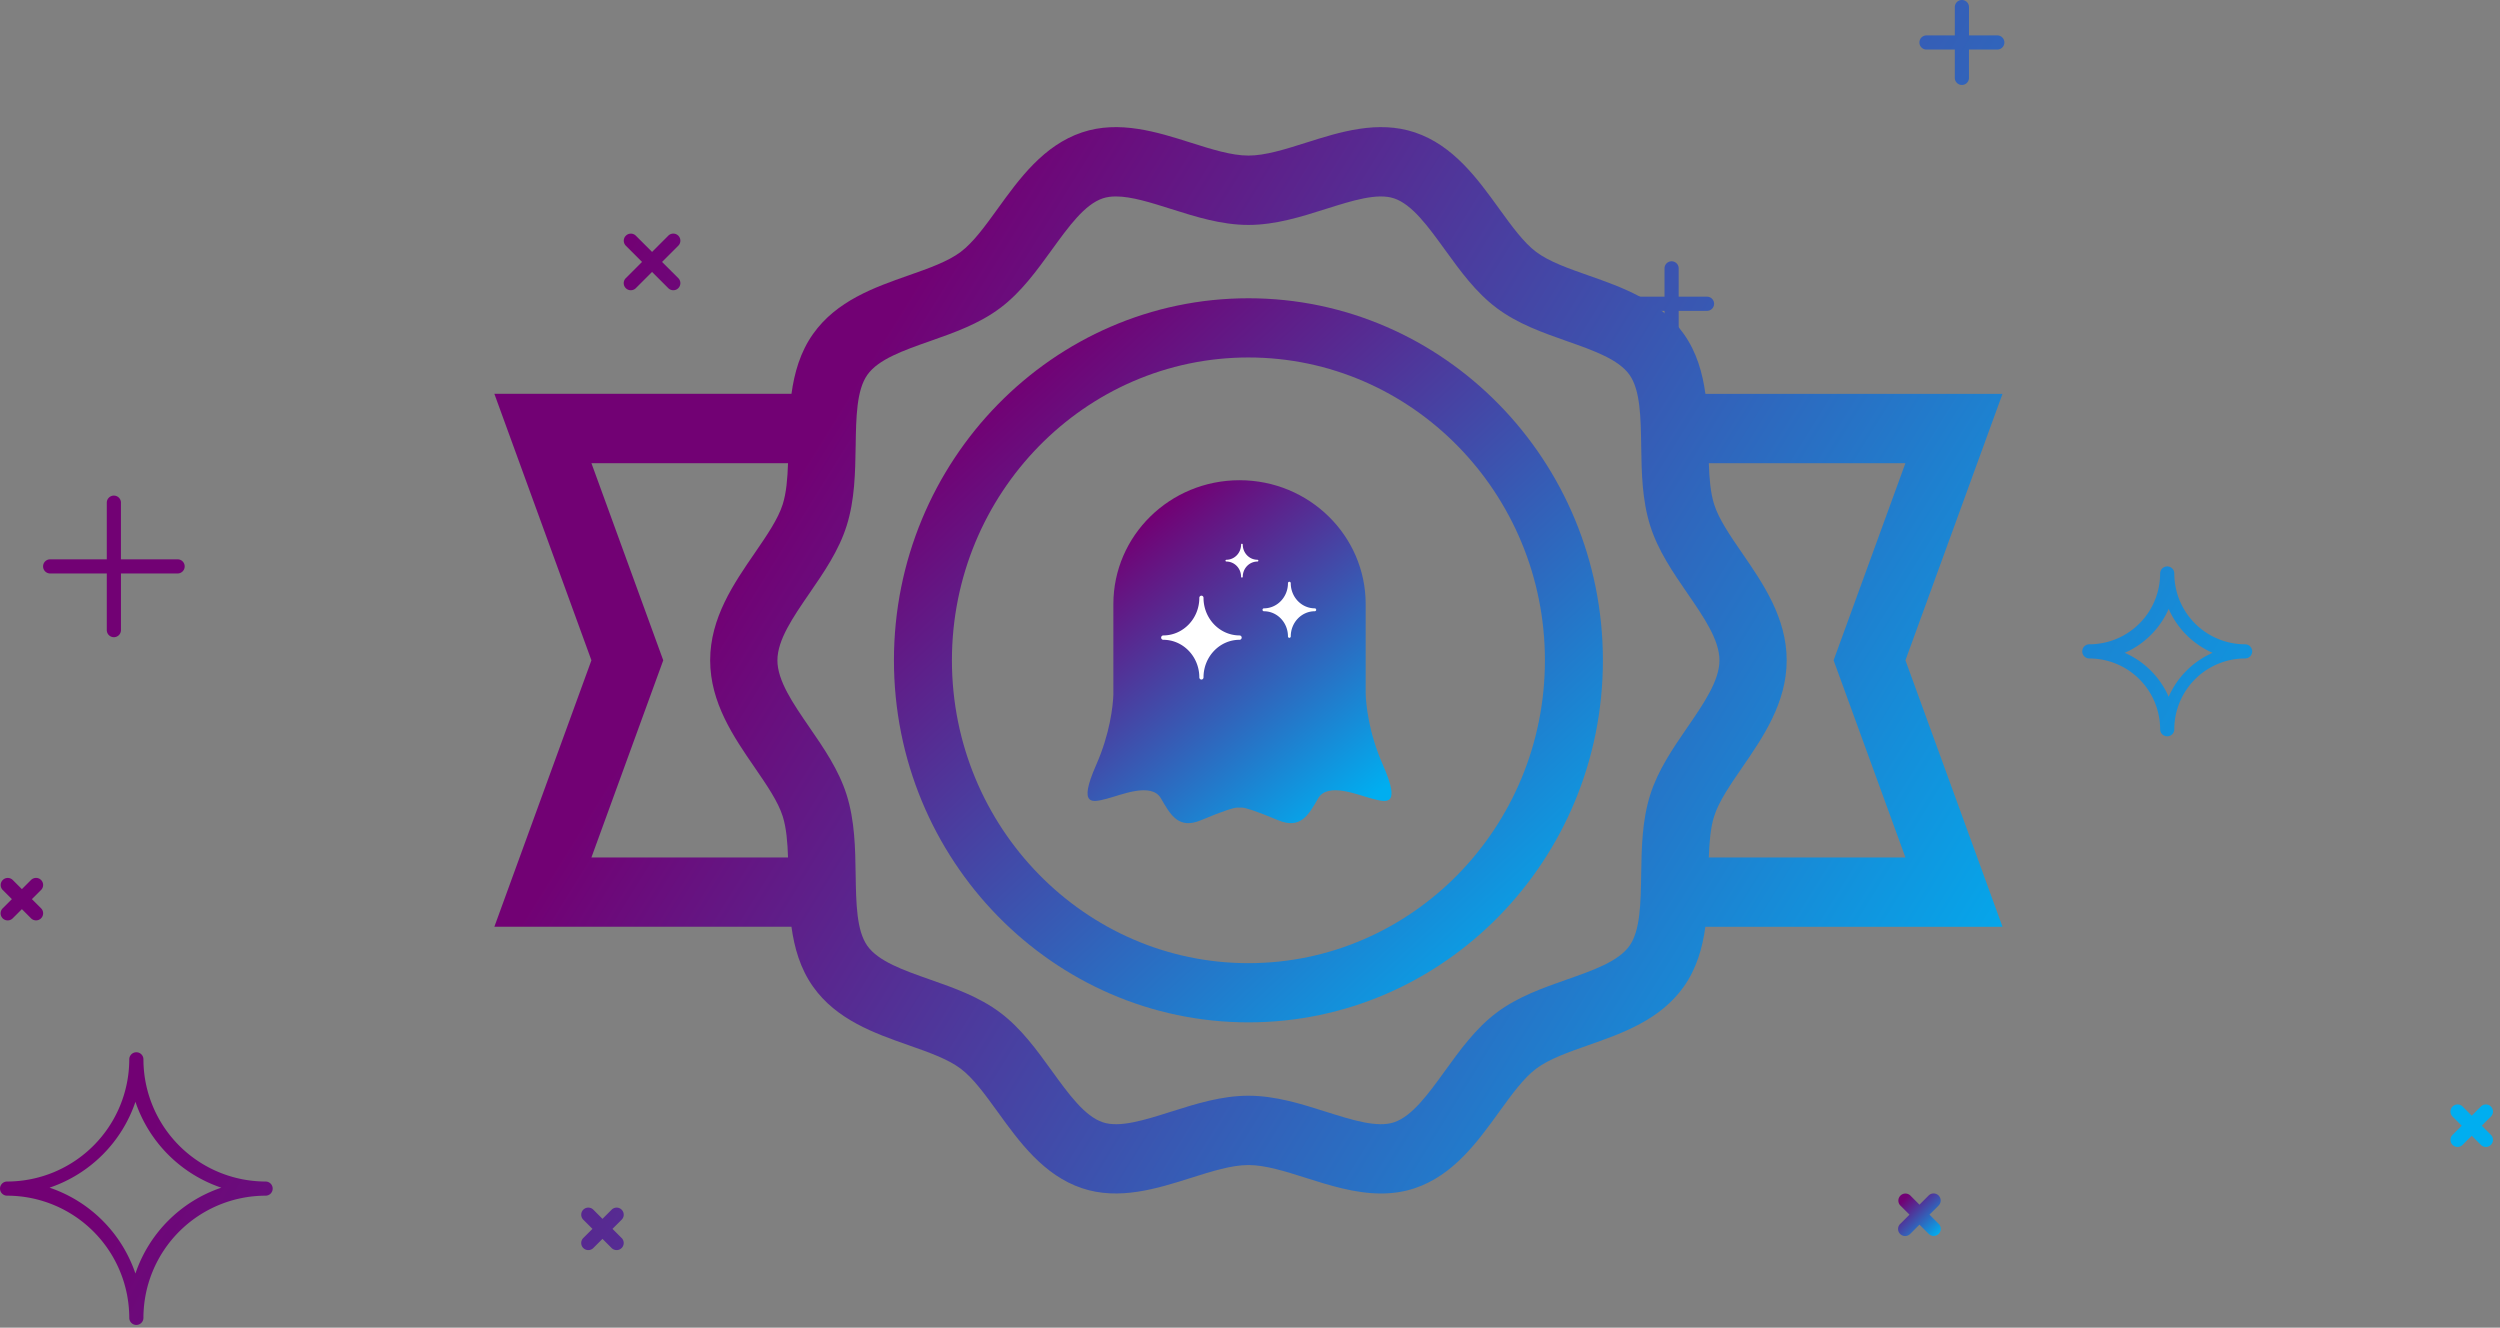 <svg height="94" viewBox="0 0 177 94" width="177" xmlns="http://www.w3.org/2000/svg" xmlns:xlink="http://www.w3.org/1999/xlink"><rect x="0" y="0" width="177" height="94" fill="#808080" stroke="none"/><linearGradient id="a"><stop offset="0" stop-color="#720174"/><stop offset="1" stop-color="#00aef0"/></linearGradient><linearGradient id="b" x1="19.758%" xlink:href="#a" y1="8.457%" y2="91.88%"/><linearGradient id="c" x1="19.758%" xlink:href="#a" y1="38.205%" y2="61.891%"/><linearGradient id="d" x1="19.758%" xlink:href="#a" y1="29.122%" y2="71.048%"/><linearGradient id="e" x1="21.008%" x2="97.932%" xlink:href="#a" y1="8.241%" y2="92.098%"/><linearGradient id="f" x1="26.239%" x2="89.284%" xlink:href="#a" y1="8.241%" y2="92.098%"/><g fill="none" fill-rule="evenodd"><path d="m137.254 85.351-.647.646.647.647a.5.5 0 1 1 -.708.706l-.647-.646-.647.646a.5.5 0 1 1 -.707-.706l.647-.647-.647-.646a.5.5 0 0 1 .707-.707l.647.647.647-.647a.5.5 0 0 1 .708.707z" fill="url(#b)"/><g fill-rule="nonzero"><path d="m158.953 46.619a.501.501 0 1 0 0-1.003 5.019 5.019 0 0 1 -5.013-5.013.501.501 0 0 0 -1.002 0 5.019 5.019 0 0 1 -4.977 5.013h-.036a.501.501 0 1 0 0 1.003 5.019 5.019 0 0 1 5.013 5.012.501.501 0 0 0 1.002 0 5.019 5.019 0 0 1 4.977-5.012zm-5.411 2.711a6.053 6.053 0 0 0 -3.11-3.11c1.39-.61 2.5-1.72 3.11-3.11.61 1.39 1.72 2.5 3.11 3.11-1.39.61-2.5 1.72-3.11 3.11zm-134.736 34.322a8.66 8.66 0 0 1 -8.651-8.65.501.501 0 0 0 -1.003 0 8.66 8.66 0 0 1 -8.65 8.65.501.501 0 1 0 0 1.002 8.66 8.66 0 0 1 8.65 8.65.501.501 0 0 0 1.003 0 8.66 8.66 0 0 1 8.65-8.65.501.501 0 1 0 0-1.002zm-9.218 6.515a9.698 9.698 0 0 0 -6.079-6.08 9.698 9.698 0 0 0 6.08-6.078 9.698 9.698 0 0 0 6.079 6.079 9.698 9.698 0 0 0 -6.08 6.079zm109.262-71.167v2.005h2.006a.501.501 0 1 1 0 1.003h-2.006v2.005a.501.501 0 0 1 -1.002 0v-2.005h-2.005a.501.501 0 1 1 0-1.003h2.005v-2.005a.501.501 0 0 1 1.002 0zm-74.543.694 1.15-1.15-1.15-1.15a.501.501 0 0 1 .709-.708l1.15 1.15 1.149-1.15a.501.501 0 0 1 .709.709l-1.15 1.15 1.15 1.149a.501.501 0 1 1 -.71.708l-1.149-1.149-1.15 1.15a.501.501 0 1 1 -.708-.71zm-41.4 43.317-.649.648.649.648a.501.501 0 1 1 -.71.709l-.647-.648-.649.648a.501.501 0 1 1 -.708-.709l.648-.648-.648-.648a.501.501 0 0 1 .708-.709l.649.648.648-.648a.501.501 0 0 1 .709.709zm173.449 16.04-.648.649.648.648a.501.501 0 1 1 -.709.709l-.648-.648-.648.648a.501.501 0 1 1 -.709-.709l.648-.648-.648-.648a.501.501 0 0 1 .709-.71l.648.65.648-.65a.501.501 0 0 1 .709.71zm-133.053 9.309-.648-.648-.648.648a.501.501 0 1 1 -.709-.71l.648-.647-.648-.648a.501.501 0 0 1 .709-.71l.648.649.648-.648a.501.501 0 0 1 .71.709l-.649.648.648.648a.501.501 0 1 1 -.709.709zm-34.74-52.77v4.01h4.011a.501.501 0 1 1 0 1.002h-4.01v4.01a.501.501 0 0 1 -1.003 0v-4.01h-4.01a.501.501 0 1 1 0-1.002h4.01v-4.01a.501.501 0 0 1 1.003 0zm133.347-32.582a.501.501 0 0 1 -.501.5h-2.005v2.006a.501.501 0 0 1 -1.003 0v-2.005h-2.005a.501.501 0 1 1 0-1.003h2.005v-2.005a.501.501 0 0 1 1.003 0v2.005h2.005a.501.501 0 0 1 .501.502z" fill="url(#c)"/><path d="m106.777 18.884h-21.034c-.204-1.486-.618-2.95-1.525-4.232-1.665-2.36-4.367-3.31-6.752-4.148-1.435-.504-2.79-.981-3.704-1.666-.893-.67-1.739-1.841-2.636-3.08-1.515-2.097-3.231-4.472-5.959-5.385-2.626-.878-5.319-.026-7.693.727-1.486.47-2.889.915-4.085.915-1.194 0-2.598-.444-4.084-.915-2.375-.753-5.07-1.605-7.693-.728-2.729.914-4.448 3.29-5.963 5.387-.894 1.238-1.74 2.408-2.632 3.078-.914.685-2.269 1.162-3.704 1.666-2.384.837-5.088 1.788-6.752 4.146-.907 1.283-1.32 2.748-1.525 4.233h-21.036l6.872 18.868-6.872 18.865h21.035c.203 1.486.618 2.949 1.523 4.233 1.666 2.359 4.369 3.309 6.752 4.147 1.436.505 2.792.98 3.705 1.666.891.67 1.737 1.84 2.633 3.079 1.515 2.096 3.234 4.473 5.963 5.387 2.62.877 5.316.024 7.693-.727 1.486-.47 2.888-.915 4.084-.915s2.599.444 4.085.915c1.659.526 3.472 1.1 5.308 1.1.794 0 1.592-.108 2.384-.373 2.728-.913 4.445-3.288 5.96-5.385.896-1.239 1.742-2.41 2.636-3.08.914-.685 2.269-1.162 3.704-1.666 2.385-.838 5.088-1.788 6.752-4.148.907-1.284 1.32-2.747 1.523-4.232h21.037l-6.872-18.866zm-99.904 32.823 5.085-13.957-5.085-13.957h13.919c-.036 1.087-.118 2.094-.375 2.911-.33 1.049-1.136 2.22-1.987 3.46-1.476 2.145-3.15 4.58-3.15 7.586 0 3.008 1.674 5.44 3.15 7.586.851 1.24 1.657 2.411 1.987 3.46.257.817.34 1.824.375 2.911h-13.92zm77.592-9.21c-1.021 1.487-2.079 3.023-2.633 4.783-.577 1.834-.607 3.766-.637 5.637-.032 2.038-.063 3.963-.825 5.044-.779 1.104-2.557 1.729-4.439 2.39-1.708.601-3.474 1.221-4.97 2.344-1.477 1.108-2.582 2.638-3.651 4.115-1.197 1.655-2.327 3.218-3.615 3.65-1.195.398-2.96-.16-4.823-.75-1.757-.557-3.574-1.132-5.484-1.132-1.909 0-3.726.575-5.482 1.131-1.869.591-3.632 1.151-4.826.75-1.286-.43-2.418-1.995-3.617-3.651-1.067-1.478-2.172-3.006-3.648-4.113-1.496-1.123-3.262-1.743-4.97-2.343-1.882-.662-3.66-1.287-4.44-2.39-.763-1.083-.793-3.009-.825-5.046-.028-1.87-.06-3.802-.636-5.635-.554-1.76-1.61-3.296-2.632-4.781-1.168-1.7-2.271-3.304-2.271-4.749 0-1.443 1.103-3.05 2.27-4.748 1.022-1.485 2.08-3.022 2.633-4.782.577-1.832.606-3.764.637-5.633.031-2.04.063-3.964.826-5.047.778-1.103 2.557-1.728 4.44-2.39 1.707-.6 3.472-1.221 4.968-2.344 1.476-1.107 2.58-2.636 3.648-4.112 1.199-1.657 2.33-3.221 3.617-3.652.28-.094.594-.134.931-.134 1.099 0 2.466.433 3.895.885 1.757.557 3.573 1.132 5.483 1.132s3.727-.575 5.484-1.132c1.869-.59 3.63-1.148 4.824-.75 1.286.431 2.417 1.996 3.614 3.65 1.069 1.478 2.174 3.007 3.652 4.114 1.496 1.122 3.261 1.743 4.97 2.344 1.881.662 3.66 1.287 4.438 2.39.765 1.083.795 3.007.826 5.045.028 1.869.059 3.802.637 5.634.554 1.761 1.61 3.298 2.632 4.784 1.168 1.698 2.271 3.303 2.271 4.746-.001 1.442-1.105 3.047-2.272 4.746zm15.439 9.21h-13.92c.038-1.087.118-2.094.376-2.911.33-1.049 1.135-2.22 1.988-3.46 1.475-2.146 3.148-4.58 3.148-7.586 0-3.007-1.673-5.439-3.148-7.584-.853-1.24-1.658-2.411-1.988-3.462-.258-.817-.34-1.824-.375-2.911h13.918l-5.084 13.957z" fill="url(#d)" transform="translate(35 9)"/><path d="m53.389 12.117c-13.84 0-25.098 11.498-25.098 25.634 0 14.134 11.259 25.632 25.098 25.632 13.838 0 25.096-11.498 25.096-25.632s-11.258-25.634-25.096-25.634zm0 47.075c-11.576 0-20.993-9.618-20.993-21.441s9.417-21.442 20.993-21.442c11.574 0 20.991 9.619 20.991 21.442s-9.416 21.441-20.99 21.441z" fill="url(#e)" transform="translate(35 9)"/><path d="m19.69 15.115v-6.343c0-4.845-4-8.772-8.93-8.772-4.935 0-8.933 3.927-8.933 8.772v6.434c-.038.83-.239 2.731-1.22 4.957-1.318 2.99-.227 2.633.75 2.387.977-.245 3.16-1.205 3.84-.022.682 1.183 1.25 2.21 2.841 1.54 1.59-.67 2.34-.892 2.567-.892h.31c.226 0 .976.223 2.567.892 1.59.67 2.159-.357 2.84-1.54.682-1.183 2.863-.223 3.84.022.977.246 2.068.603.75-2.387-1.02-2.316-1.196-4.278-1.223-5.048z" fill="url(#f)" transform="translate(77 34)"/><path d="m87.763 44.989c-1.41-.002-2.553-1.193-2.554-2.662a.151.151 0 0 0 -.148-.154.151.151 0 0 0 -.148.154c-.002 1.47-1.145 2.66-2.555 2.662a.151.151 0 0 0 -.148.154c0 .085.066.154.148.154 1.41.002 2.553 1.193 2.555 2.662 0 .085.066.154.148.154.081 0 .148-.069.148-.154.001-1.47 1.144-2.66 2.554-2.662.082 0 .148-.069.148-.154a.151.151 0 0 0 -.148-.154zm5.325-1.919c-.94 0-1.702-.797-1.703-1.779a.101.101 0 0 0 -.099-.103.101.101 0 0 0 -.098.103c-.001.982-.763 1.778-1.703 1.78a.101.101 0 0 0 -.099.103c0 .057.044.103.099.103.94 0 1.702.797 1.703 1.78 0 .056.044.102.098.102a.101.101 0 0 0 .1-.103c0-.982.762-1.778 1.702-1.78a.101.101 0 0 0 .099-.102.101.101 0 0 0 -.099-.103zm-4.058-3.438c-.575 0-1.041-.48-1.042-1.073a.061.061 0 0 0 -.06-.062.061.061 0 0 0 -.06.062c-.001.592-.468 1.073-1.043 1.073a.061.061 0 0 0 -.06.063c0 .034.027.062.06.062.575 0 1.042.48 1.042 1.073 0 .035.027.063.06.063.034 0 .061-.028.061-.063 0-.592.467-1.073 1.043-1.073.033 0 .06-.028.06-.062a.061.061 0 0 0 -.06-.063z" fill="#fff"/></g></g></svg>